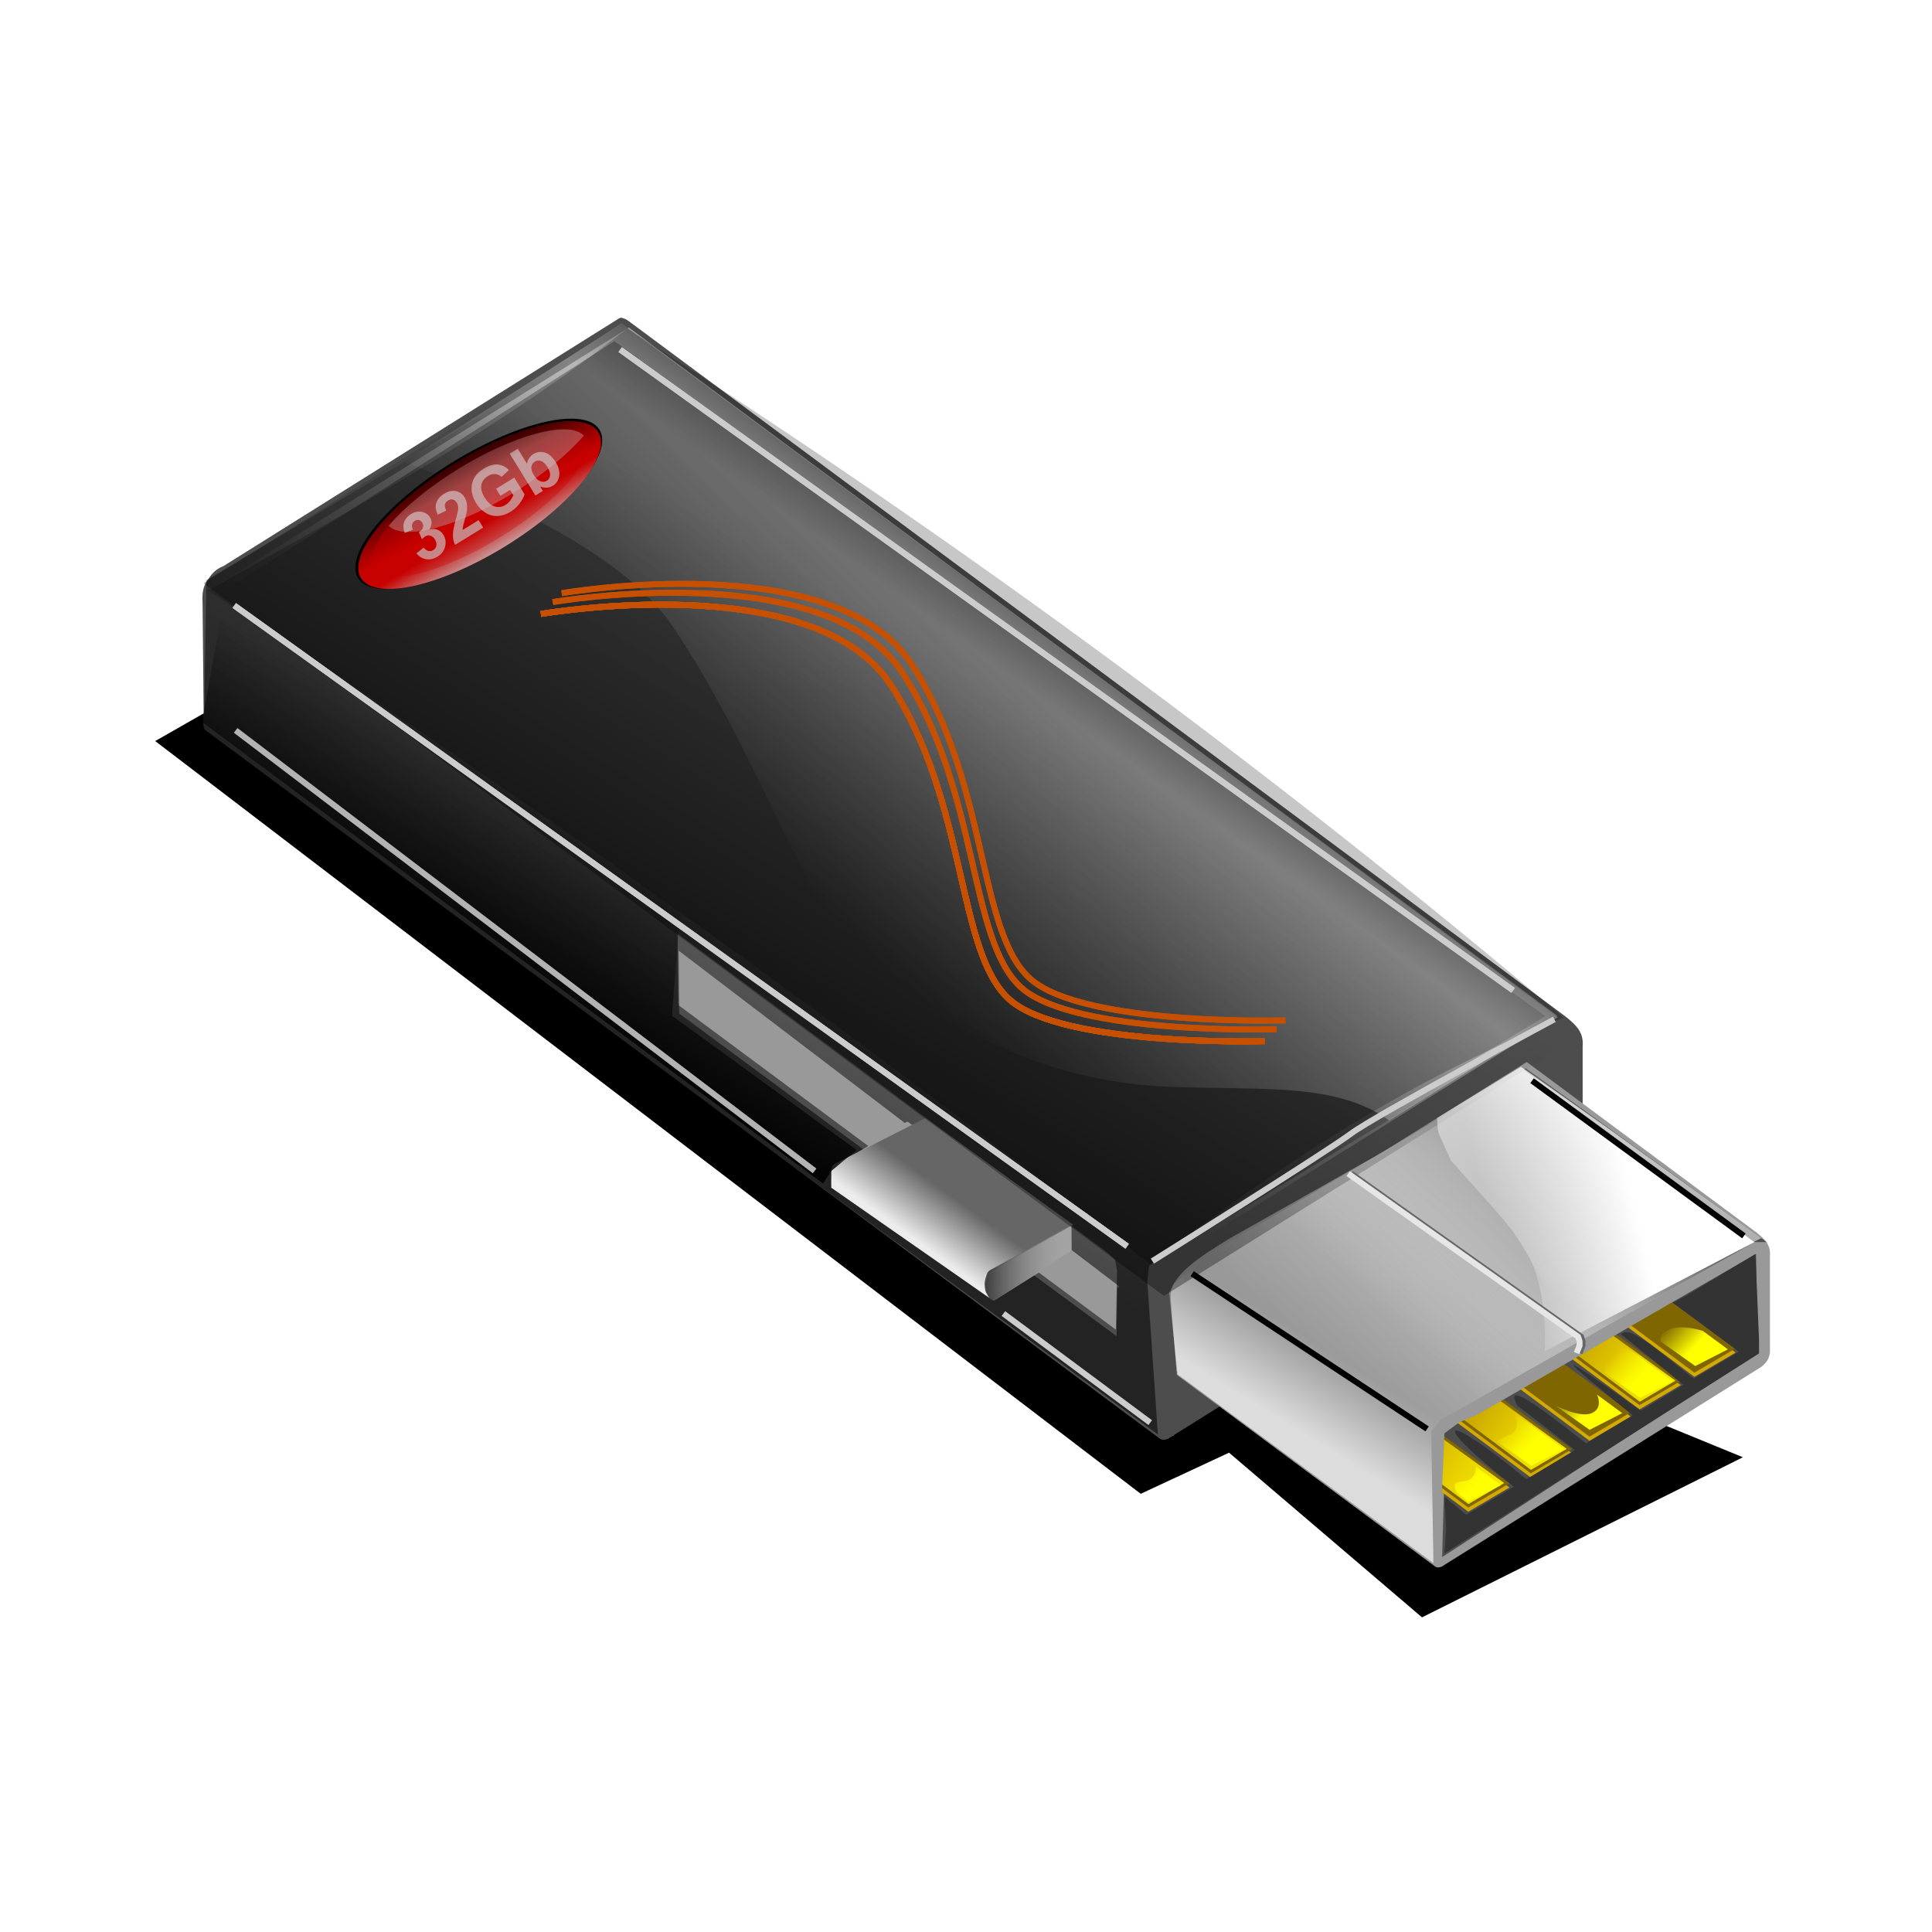 <svg:svg xmlns:dc="http://purl.org/dc/elements/1.1/" xmlns:ns1="http://www.w3.org/1999/xlink" xmlns:ns3="http://creativecommons.org/ns#" xmlns:rdf="http://www.w3.org/1999/02/22-rdf-syntax-ns#" xmlns:svg="http://www.w3.org/2000/svg" height="529.605" id="svg2" version="1.1" viewBox="-15.192 -80.623 529.605 529.605" width="529.605">
  <svg:defs id="defs4">
    <svg:linearGradient id="linearGradient4605">
      <svg:stop id="stop4607" offset="0" style="stop-color:#ffff00" />
      <svg:stop id="stop4609" offset="1" style="stop-color:#ffff00;stop-opacity:0" />
    </svg:linearGradient>
    <svg:linearGradient id="linearGradient3307">
      <svg:stop id="stop3309" offset="0" style="stop-color:#550000" />
      <svg:stop id="stop3311" offset="1" style="stop-color:#550000;stop-opacity:0" />
    </svg:linearGradient>
    <svg:linearGradient id="linearGradient3225">
      <svg:stop id="stop3227" offset="0" style="stop-color:#000000" />
      <svg:stop id="stop3229" offset="1" style="stop-color:#000000;stop-opacity:0" />
    </svg:linearGradient>
    <svg:linearGradient id="linearGradient3158">
      <svg:stop id="stop3160" offset="0" style="stop-color:#ffffff" />
      <svg:stop id="stop3162" offset="1" style="stop-color:#ffffff;stop-opacity:0" />
    </svg:linearGradient>
    <svg:linearGradient id="linearGradient3105">
      <svg:stop id="stop3107" offset="0" style="stop-color:#cccccc" />
      <svg:stop id="stop3109" offset="1" style="stop-color:#cccccc;stop-opacity:0" />
    </svg:linearGradient>
    <svg:linearGradient id="linearGradient3017">
      <svg:stop id="stop3019" offset="0" style="stop-color:#d4aa00" />
      <svg:stop id="stop3021" offset="1" style="stop-color:#d4aa00;stop-opacity:0" />
    </svg:linearGradient>
    <svg:filter color-interpolation-filters="sRGB" id="filter4111">
      <svg:feGaussianBlur id="feGaussianBlur4113" stdDeviation="1.032" />
    </svg:filter>
    <svg:filter color-interpolation-filters="sRGB" id="filter4155">
      <svg:feGaussianBlur id="feGaussianBlur4157" stdDeviation="0.978" />
    </svg:filter>
    <svg:filter color-interpolation-filters="sRGB" id="filter4318">
      <svg:feGaussianBlur id="feGaussianBlur4320" stdDeviation="5.851" />
    </svg:filter>
    <svg:filter color-interpolation-filters="sRGB" id="filter4635">
      <svg:feGaussianBlur id="feGaussianBlur4637" stdDeviation="1.292" />
    </svg:filter>
    <svg:filter color-interpolation-filters="sRGB" id="filter4697">
      <svg:feGaussianBlur id="feGaussianBlur4699" stdDeviation="1.289" />
    </svg:filter>
    <svg:filter color-interpolation-filters="sRGB" id="filter4715">
      <svg:feGaussianBlur id="feGaussianBlur4717" stdDeviation="0.431" />
    </svg:filter>
    <svg:filter color-interpolation-filters="sRGB" height="1.275" id="filter4753" width="1.178" x="-.089" y="-.137">
      <svg:feGaussianBlur id="feGaussianBlur4755" stdDeviation="1.336" />
    </svg:filter>
    <svg:filter color-interpolation-filters="sRGB" id="filter4769">
      <svg:feGaussianBlur id="feGaussianBlur4771" stdDeviation="0.814" />
    </svg:filter>
    <svg:linearGradient gradientUnits="userSpaceOnUse" id="linearGradient3806" x1="429.92" x2="395.63" y1="560.22" y2="535.82" ns1:href="#linearGradient3017" />
    <svg:linearGradient gradientUnits="userSpaceOnUse" id="linearGradient3808" x1="440.17" x2="418.61" y1="568.35" y2="553.85" ns1:href="#linearGradient4605" />
    <svg:linearGradient gradientUnits="userSpaceOnUse" id="linearGradient3826" x1="570.63" x2="578.7" y1="132.62" y2="253.66" ns1:href="#linearGradient3105" />
    <svg:linearGradient gradientUnits="userSpaceOnUse" id="linearGradient3830" x1="560.75" x2="552.88" y1="276.88" y2="190.43">
      <svg:stop id="stop3126" offset="0" style="stop-color:#000000" />
      <svg:stop id="stop3128" offset="1" style="stop-color:#000000;stop-opacity:0" />
    </svg:linearGradient>
    <svg:linearGradient gradientUnits="userSpaceOnUse" id="linearGradient3832" x1="297.69" x2="303.35" y1="541.83" y2="534.05">
      <svg:stop id="stop3140" offset="0" style="stop-color:#ececec" />
      <svg:stop id="stop3142" offset="1" style="stop-color:#ececec;stop-opacity:0" />
    </svg:linearGradient>
    <svg:linearGradient gradientUnits="userSpaceOnUse" id="linearGradient3834" x1="307.19" x2="329.5" y1="545.61" y2="545.8">
      <svg:stop id="stop3150" offset="0" style="stop-color:#000000" />
      <svg:stop id="stop3152" offset="1" style="stop-color:#ffffff;stop-opacity:0" />
    </svg:linearGradient>
    <svg:linearGradient gradientUnits="userSpaceOnUse" id="linearGradient3836" x1="423.56" x2="373.35" y1="506.48" y2="566.58" ns1:href="#linearGradient3158" />
    <svg:linearGradient gradientUnits="userSpaceOnUse" id="linearGradient3838" x1="365.93" x2="373.35" y1="576.48" y2="564.46" ns1:href="#linearGradient3158" />
    <svg:linearGradient gradientUnits="userSpaceOnUse" id="linearGradient3842" x1="419.31" x2="385.37" y1="525.57" y2="561.63">
      <svg:stop id="stop3178" offset="0" style="stop-color:#000000" />
      <svg:stop id="stop3182" offset=".501" style="stop-color:#7f7f7f;stop-opacity:.498" />
      <svg:stop id="stop3180" offset="1" style="stop-color:#ffffff;stop-opacity:0" />
    </svg:linearGradient>
    <svg:linearGradient gradientUnits="userSpaceOnUse" id="linearGradient3844" x1="363.45" x2="280.01" y1="396.87" y2="483.14">
      <svg:stop id="stop3191" offset="0" style="stop-color:#ffffff" />
      <svg:stop id="stop3193" offset="1" style="stop-color:#ffffff;stop-opacity:0" />
    </svg:linearGradient>
    <svg:linearGradient gradientUnits="userSpaceOnUse" id="linearGradient3846" x1="345.07" x2="328.8" y1="435.06" y2="457.69">
      <svg:stop id="stop3203" offset="0" style="stop-color:#000000" />
      <svg:stop id="stop3205" offset="1" style="stop-color:#000000;stop-opacity:0" />
    </svg:linearGradient>
    <svg:linearGradient gradientUnits="userSpaceOnUse" id="linearGradient3848" x1="207.18" x2="223.45" y1="489.51" y2="462.64" ns1:href="#linearGradient3225" />
    <svg:linearGradient gradientUnits="userSpaceOnUse" id="linearGradient3852" x1="418.61" x2="394.57" y1="529.1" y2="534.76">
      <svg:stop id="stop3239" offset="0" style="stop-color:#ffffff" />
      <svg:stop id="stop3241" offset="1" style="stop-color:#ffffff;stop-opacity:0" />
    </svg:linearGradient>
    <svg:linearGradient gradientUnits="userSpaceOnUse" id="linearGradient3854" x1="603.66" x2="597.37" y1="255.61" y2="187.96">
      <svg:stop id="stop3252" offset="0" style="stop-color:#000000" />
      <svg:stop id="stop3254" offset="1" style="stop-color:#000000;stop-opacity:0" />
    </svg:linearGradient>
    <svg:linearGradient gradientUnits="userSpaceOnUse" id="linearGradient3856" x1="67.408" x2="62.57" y1="335.03" y2="371.15">
      <svg:stop id="stop3270" offset="0" style="stop-color:#000000" />
      <svg:stop id="stop3272" offset="1" style="stop-color:#000000;stop-opacity:0" />
    </svg:linearGradient>
    <svg:linearGradient gradientUnits="userSpaceOnUse" id="linearGradient3858" x1="63.45" x2="63.89" y1="399.33" y2="378.19">
      <svg:stop id="stop3280" offset="0" style="stop-color:#ffffff" />
      <svg:stop id="stop3282" offset="1" style="stop-color:#ffffff;stop-opacity:0" />
    </svg:linearGradient>
    <svg:linearGradient gradientUnits="userSpaceOnUse" id="linearGradient3860" x1="32.527" x2="32.173" y1="306.01" y2="313.79" ns1:href="#linearGradient3307" />
    <svg:linearGradient gradientUnits="userSpaceOnUse" id="linearGradient3864" x1="401.12" x2="383.5" y1="501.36" y2="540.24">
      <svg:stop id="stop4597" offset="0" style="stop-color:#ffffff" />
      <svg:stop id="stop4599" offset="1" style="stop-color:#ffffff;stop-opacity:0" />
    </svg:linearGradient>
    <svg:linearGradient gradientUnits="userSpaceOnUse" id="linearGradient3866" x1="419.75" x2="415.5" y1="553.11" y2="549.11" ns1:href="#linearGradient4605" />
    <svg:linearGradient gradientTransform="translate(-9.312 5.375)" gradientUnits="userSpaceOnUse" id="linearGradient3868" x1="419.75" x2="415.5" y1="553.11" y2="549.11" ns1:href="#linearGradient4605" />
    <svg:linearGradient gradientTransform="translate(-17.812 10.75)" gradientUnits="userSpaceOnUse" id="linearGradient3870" x1="419.75" x2="415.5" y1="553.11" y2="549.11" ns1:href="#linearGradient4605" />
    <svg:linearGradient gradientTransform="translate(-27.625 16.812)" gradientUnits="userSpaceOnUse" id="linearGradient3872" x1="419.75" x2="415.5" y1="553.11" y2="549.11" ns1:href="#linearGradient4605" />
    <svg:linearGradient gradientTransform="translate(-38.25 22.875)" gradientUnits="userSpaceOnUse" id="linearGradient3874" x1="420.69" x2="415.5" y1="553.86" y2="549.11" ns1:href="#linearGradient4605" />
  </svg:defs>
  <svg:g id="g4887" transform="matrix(.826 0 0 .826 14.699 -123.61)">
    <svg:g id="g3709" transform="matrix(1.969 0 0 1.969 -299.09 -591.44)">
      <svg:g id="g4412" transform="translate(-11.314 -7.071)">
        <svg:path d="m428.51 575.77 14.142 5.657-55.154 26.87-33.941-28.284-15.556 7.071-172.53-128.69 73.539-41.012z" id="path4300" style="filter:url(#filter4318);stroke:#000000;stroke-width:1px;fill:#000000" transform="matrix(.958 0 0 .981 13.354 9.156)" />
        <svg:g id="g4188">
          <svg:path d="m517.94 195.97 201.09 0.273c0.052 0.004 0.398 1.204 0.476 1.857l0.011 80.326c-0.043 0.19-0.124 0.388-0.275 0.6-0.064 0.089-0.235 0.161-0.455 0.227h-200.55l-0.124-0.048-0.122-0.076zm-22.759-21.662c0.248-0.162 0.521-0.19 0.919-0.209l196.8 0.013c2.258 0.095 4.124 0.314 6.167 2.501l18.807 17.804c0.544 0.688 1.007 1.356 1.173 1.872l-22.633 61.094 22.425 21.725-200.85 0.018-0.221-0.16-0.233-0.187-18.563-17.349c-1.255-1.172-2.61-2.232-3.321-4.016-0.524-1.22-1.066-2.432-0.74-3.995l-0.07-78.084c-0.001-0.412-0.096-1.024 0.337-1.026z" id="rect2989" style="fill:#4d4d4d" transform="matrix(.803 .596 -.848 .53 0 0)" />
          <svg:path d="m315 468.26 127.66 94.982c0.03 0.026-0.555 0.693-0.944 1.003l-53.924 33.701c-0.155 0.059-0.34 0.104-0.578 0.122-0.1 0.007-0.258-0.043-0.441-0.119l-127.51-94.6-0.046-0.079-0.026-0.09zm0.074-19.824c0.266 0.049 0.459 0.166 0.725 0.346l125.11 92.846c1.372 1.105 2.411 2.077 2.242 3.958l0.003 16.34c-0.116 0.545-0.27 1.044-0.511 1.339l-55.408 14.951-0.329 19.692-127.7-94.742-0.033-0.171-0.022-0.188-0.153-16.035c-0.011-1.084-0.161-2.168 0.585-3.251 0.486-0.759 0.955-1.523 2.212-2.025l52.381-32.789c0.276-0.173 0.627-0.475 0.903-0.271z" id="path2995" style="fill:#999999" />
          <svg:path d="m496.98 175.58h199.11v77.357l0.398 2.682 1.987 0.364 21.173 21.373-10.92 1.479-19.855-19.347-1.896-1.399-1.893-0.24h-188.11z" id="rect2997" style="fill:#4d4d4d" transform="matrix(.803 .596 -.848 .53 0 0)" />
          <svg:path d="m698.32 187.62 48.511-0.223 16.061 14.809 1.089 63.805-15.996-15.735-49.14-0.219 12.342 10.17 2.392-58.136z" id="rect3002" style="fill:#4d4d4d" transform="matrix(.803 .596 -.848 .53 0 0)" />
          <svg:g id="g3085" transform="translate(-38.648 21.854)">
            <svg:path d="m398.81 535.11 38.184 27.577-6.01 3.535-37.477-27.931z" id="path3087" style="stroke:#d4aa00;stroke-width:1px;fill:#806600" />
            <svg:path d="m398.81 534.41 38.184 27.577-6.01 3.535-37.477-27.931z" id="path3089" style="stroke:#806600;stroke-width:1px;fill:#806600" />
            <svg:path d="m398.81 534.41 38.184 27.577-6.01 3.535-37.477-27.931z" id="path3091" style="fill:url(#linearGradient3806)" />
            <svg:path d="m398.81 534.41 38.184 27.577-6.01 3.535-37.477-27.931z" id="path3093" style="fill:url(#linearGradient3808)" />
          </svg:g>
          <svg:g id="g3037" transform="translate(-.53 -.884)">
            <svg:path d="m398.81 535.11 38.184 27.577-6.01 3.535-37.477-27.931z" id="path3011" style="stroke:#d4aa00;stroke-width:1px;fill:#806600" />
            <svg:path d="m398.81 534.41 38.184 27.577-6.01 3.535-37.477-27.931z" id="path3013" style="stroke:#806600;stroke-width:1px;fill:#806600" />
            <svg:path d="m398.81 534.41 38.184 27.577-6.01 3.535-37.477-27.931z" id="path3015" style="fill:url(#linearGradient3806)" />
            <svg:path d="m398.81 534.41 38.184 27.577-6.01 3.535-37.477-27.931z" id="path3027" style="fill:url(#linearGradient3808)" />
          </svg:g>
          <svg:g id="g3043" transform="translate(-9.778 4.596)">
            <svg:path d="m398.81 535.11 38.184 27.577-6.01 3.535-37.477-27.931z" id="path3045" style="stroke:#d4aa00;stroke-width:1px;fill:#806600" />
            <svg:path d="m398.81 534.41 38.184 27.577-6.01 3.535-37.477-27.931z" id="path3047" style="stroke:#806600;stroke-width:1px;fill:#806600" />
            <svg:path d="m398.81 534.41 38.184 27.577-6.01 3.535-37.477-27.931z" id="path3049" style="fill:url(#linearGradient3806)" />
            <svg:path d="m398.81 534.41 38.184 27.577-6.01 3.535-37.477-27.931z" id="path3051" style="fill:url(#linearGradient3808)" />
          </svg:g>
          <svg:g id="g3057" transform="translate(-18.208 9.899)">
            <svg:path d="m398.81 535.11 38.184 27.577-6.01 3.535-37.477-27.931z" id="path3059" style="stroke:#d4aa00;stroke-width:1px;fill:#806600" />
            <svg:path d="m398.81 534.41 38.184 27.577-6.01 3.535-37.477-27.931z" id="path3061" style="stroke:#806600;stroke-width:1px;fill:#806600" />
            <svg:path d="m398.81 534.41 38.184 27.577-6.01 3.535-37.477-27.931z" id="path3063" style="fill:url(#linearGradient3806)" />
            <svg:path d="m398.81 534.41 38.184 27.577-6.01 3.535-37.477-27.931z" id="path3065" style="fill:url(#linearGradient3808)" />
          </svg:g>
          <svg:g id="g3071" transform="translate(-28.107 16.087)">
            <svg:path d="m398.81 535.11 38.184 27.577-6.01 3.535-37.477-27.931z" id="path3073" style="stroke:#d4aa00;stroke-width:1px;fill:#806600" />
            <svg:path d="m398.81 534.41 38.184 27.577-6.01 3.535-37.477-27.931z" id="path3075" style="stroke:#806600;stroke-width:1px;fill:#806600" />
            <svg:path d="m398.81 534.41 38.184 27.577-6.01 3.535-37.477-27.931z" id="path3077" style="fill:url(#linearGradient3806)" />
            <svg:path d="m398.81 534.41 38.184 27.577-6.01 3.535-37.477-27.931z" id="path3079" style="fill:url(#linearGradient3808)" />
          </svg:g>
          <svg:path d="m401.76 514.7 40.212 29.377 0.091 0.422-48.199 27.795-3.069 1.309-2.506 1.844-0.593 13.856-44.567-24.279-1.011-12.796c0.102-3.384 4.801-6.476 10.184-9.737l3.27-1.847 45.911-25.932z" id="path3005" style="fill:#999999" />
          <svg:path d="m497.19 175.02 195.01 0.04v83.283l-195.01-0.04z" id="rect3103" style="fill:url(#linearGradient3826)" transform="matrix(.803 .596 -.848 .53 0 0)" />
          <svg:path d="m497.19 175.02 195.01 0.04v83.283l-195.01-0.04z" id="path3116" style="fill:url(#linearGradient3826)" transform="matrix(.803 .596 -.848 .53 0 0)" />
          <svg:path d="m497.9 178.55 192.95-2.321-1.208 77.97-190.86 2.636z" id="rect3118" style="fill:#4d4d4d" transform="matrix(.803 .596 -.848 .53 0 0)" />
          <svg:path d="m497.19 175.02 195.01 0.04-1.157 82.383 1.698 4.066-95.115-1.28 9.695 9.082 91.519-0.283-7.353-7.083-0.651-7.118c0.434 0.75 2.145 2.403 2.521 2.903l24.526 21.124-199.17 1.01-23.288-22.527z" id="path3122" style="opacity:.55;fill:url(#linearGradient3830)" transform="matrix(.803 .596 -.848 .53 0 0)" />
          <svg:g id="g3132" transform="translate(71.25,-16.75)">
            <svg:path d="m226.52 543.68 25.709 19.127c0.006 0.005-0.112 0.14-0.19 0.202l-10.859 6.787c-0.031 0.012-0.068 0.021-0.116 0.025-0.02 0.001-0.052-0.009-0.089-0.024l-25.676-19.053-0.009-0.016-0.005-0.018zm0.015-3.992c0.054 0.01 0.092 0.034 0.146 0.07l25.194 18.697c0.714-0.246 2.361-1.488 2.326-1.109l0.001 3.978c-0.023 0.11-1.929 1.429-1.978 1.488l-11.158 3.011-0.066 3.966-25.716-19.079-0.007-0.034-0.005-0.038-0.031-3.229c-0.002-0.218-0.032-0.436 0.118-0.655 0.098-0.153 0.192-0.307 0.445-0.408l10.548-6.603c0.056-0.035 0.126-0.096 0.182-0.055z" id="path2999" style="fill:#999999" />
            <svg:path d="m213.85 547.21 0.274-0.303 15.471-7.846 24.852 17.988-14.96 8.467c0.24 1.618 0.28 3.364 1.514 4.346l-27.323-19.549-0.013-2.668z" id="path3009" style="fill:#666666" />
          </svg:g>
          <svg:path d="m300.87 522.92c-0.378 0.131-0.766 0.272-1.163 0.422-0.468 0.177-0.949 0.367-1.442 0.569-0.658 0.269-1.338 0.56-2.036 0.869-0.483 0.214-0.974 0.437-1.474 0.667-0.539 0.249-1.087 0.507-1.643 0.774-0.602 0.289-1.214 0.587-1.834 0.894-0.576 0.285-1.16 0.578-1.75 0.877-0.396 0.201-0.795 0.405-1.197 0.611-0.485 0.249-0.973 0.502-1.465 0.758-0.449 0.234-0.9 0.47-1.354 0.709-0.174 0.091-0.222 0.277-0.397 0.369l-0.133 0.443-0.044 3.175 27.388 19.098c-1.186-0.715-1.219-1.785-1.359-2.822l0.509-2.134 1.036-0.564 1.244-0.677 1.332-0.725 1.376-0.749 1.446-0.787 1.599-0.87 1.696-0.923 1.337-0.892c0.788 0.205 1.51-0.092 1.638-0.727l1.263-0.687z" id="path3136" style="fill:url(#linearGradient3832)" />
          <svg:path d="m325.31 540.42-13.438 7.438s-0.438 0.188-0.625 0.562-0.375 1.125-0.438 1.562 0.062 1.438 0.188 1.688 0.688 1.188 0.688 1.188l0.688 0.25 13.125-8.5z" id="path3146" style="fill:url(#linearGradient3834)" />
          <svg:path d="m401.99 513.9 40.659 29.345h-2.121l-53.033 30.052-1.414 1.768v1.414l0.354 20.86-43.134-31.82-1.414-13.789 0.707-1.414 2.475-2.121 3.889-3.182z" id="path3156" style="fill:url(#linearGradient3836)" />
          <svg:path d="m401.99 513.9 40.659 29.345h-2.121l-53.033 30.052-1.414 1.768v1.414l0.354 20.86-43.134-31.82-1.414-13.789 0.707-1.414 2.475-2.121 3.889-3.182z" id="path3166" style="opacity:0.66;fill:url(#linearGradient3838)" />
          <svg:path d="m401.99 513.9 40.659 29.345h-2.121l-53.033 30.052-1.414 1.768v1.414l0.354 20.86-43.134-31.82-1.414-13.789 0.707-1.414 2.475-2.121 3.889-3.182z" id="path3170" style="opacity:0.66;fill:url(#linearGradient3838)" />
          <svg:path d="m401.99 513.9 40.659 29.345h-2.121l-53.033 30.052-1.414 1.768v1.414l0.354 20.86-43.134-31.82-1.414-13.789 0.707-1.414 2.475-2.121 3.889-3.182z" id="path3172" style="opacity:0.66;fill:url(#linearGradient3842)" />
          <svg:path d="m249.6 388.38-36.562 23.375c18.211 6.817 37.417 16.229 45.062 27.531 16.263 24.042 23.335 51.64 36.062 60.125 12.728 8.485 27.556 16.949 48.062 17.656 16.375 0.565 27.806-0.663 36.781 5.656l28.281-17.656-157.69-116.69z" id="path3184" style="fill:url(#linearGradient3844)" />
          <svg:path d="m249.6 388.38-36.562 23.375c18.211 6.817 37.417 16.229 45.062 27.531 16.263 24.042 23.335 51.64 36.062 60.125 12.728 8.485 27.556 16.949 48.062 17.656 16.375 0.565 27.806-0.663 36.781 5.656l28.281-17.656-157.69-116.69z" id="path3199" style="fill:url(#linearGradient3846)" />
          <svg:path d="m182.43 435.77 77.075 51.619-1.414 17.678 31.113 22.627-4.243 3.535-1.414 2.121-104.65-77.782z" id="path3223" style="fill:url(#linearGradient3848)" />
          <svg:path d="m182.43 435.77 77.075 51.619-1.414 17.678 31.113 22.627-4.243 3.535-1.414 2.121-104.65-77.782z" id="path3233" style="fill:url(#linearGradient3848)" />
          <svg:path d="m401.64 514.25 38.891 28.991-35.355 18.385s0.707-9.899-2.828-16.263c-3.535-6.364-12.728-15.556-12.728-15.556l-8.485-4.243z" id="path3235" style="fill:url(#linearGradient3852)" />
          <svg:path d="m495.62 174.78h201.57v83.283h-201.57z" id="rect3248" style="opacity:0.33;fill:url(#linearGradient3854)" transform="matrix(.803 .596 -.848 .53 0 0)" />
          <svg:g id="g4115" transform="matrix(.345 -.212 .212 .345 148.35 312.33)">
            <svg:path d="m96.874 368.94c0 13.864-16.146 25.102-36.062 25.102-19.917 0-36.062-11.239-36.062-25.102 0-13.864 16.146-25.102 36.062-25.102 19.917 0 36.062 11.239 36.062 25.102z" id="path4099" style="filter:url(#filter4111);fill:#000000" transform="matrix(1.635 0 0 .817 -74.7 22.399)" />
            <svg:path d="m96.874 368.94c0 13.864-16.146 25.102-36.062 25.102-19.917 0-36.062-11.239-36.062-25.102 0-13.864 16.146-25.102 36.062-25.102 19.917 0 36.062 11.239 36.062 25.102z" id="path3260" style="fill:#ff0000" transform="matrix(1.608 0 0 .803 -73.026 28.202)" />
            <svg:path d="m96.874 368.94c0 13.864-16.146 25.102-36.062 25.102-19.917 0-36.062-11.239-36.062-25.102 0-13.864 16.146-25.102 36.062-25.102 19.917 0 36.062 11.239 36.062 25.102z" id="path3266" style="fill:url(#linearGradient3856)" transform="matrix(1.608 0 0 .803 -73.026 28.202)" />
            <svg:path d="m96.874 368.94c0 13.864-16.146 25.102-36.062 25.102-19.917 0-36.062-11.239-36.062-25.102 0-13.864 16.146-25.102 36.062-25.102 19.917 0 36.062 11.239 36.062 25.102z" id="path3276" style="fill:url(#linearGradient3858)" transform="matrix(1.608 0 0 .803 -73.026 28.202)" />
            <svg:g id="text3262" style="fill:#ffffff">
              <svg:path d="m-8.146 327.77 3.792-0.46c0.121 0.967 0.446 1.706 0.976 2.217 0.53 0.511 1.171 0.767 1.924 0.767 0.809 0 1.49-0.307 2.043-0.92 0.553-0.613 0.83-1.441 0.83-2.482-0-0.985-0.265-1.766-0.795-2.342-0.53-0.576-1.176-0.864-1.938-0.864-0.502 0-1.101 0.098-1.799 0.293l0.432-3.193c1.06 0.028 1.868-0.202 2.426-0.69 0.558-0.488 0.837-1.136 0.837-1.945-0-0.688-0.204-1.236-0.613-1.645-0.409-0.409-0.953-0.613-1.631-0.613-0.669 0-1.241 0.232-1.715 0.697-0.474 0.465-0.762 1.143-0.864 2.036l-3.611-0.613c0.251-1.236 0.63-2.224 1.136-2.963 0.507-0.739 1.213-1.32 2.119-1.743 0.906-0.423 1.922-0.634 3.046-0.634 1.924 0 3.467 0.613 4.629 1.84 0.957 1.004 1.436 2.138 1.436 3.402-0 1.794-0.981 3.225-2.942 4.294 1.171 0.251 2.108 0.813 2.809 1.687 0.702 0.874 1.053 1.929 1.053 3.165-0 1.794-0.655 3.323-1.966 4.587s-2.942 1.896-4.894 1.896c-1.85 0-3.383-0.532-4.601-1.596s-1.924-2.456-2.119-4.176z" id="path4878" />
              <svg:path d="m21.119 329.56v3.639h-13.733c0.149-1.376 0.595-2.679 1.339-3.911 0.744-1.232 2.212-2.865 4.406-4.901 1.766-1.645 2.849-2.761 3.249-3.346 0.539-0.809 0.809-1.608 0.809-2.398-0-0.874-0.235-1.545-0.704-2.015-0.469-0.469-1.118-0.704-1.945-0.704-0.818 0-1.469 0.246-1.952 0.739-0.483 0.493-0.762 1.311-0.837 2.454l-3.904-0.39c0.232-2.156 0.962-3.704 2.189-4.643 1.227-0.939 2.761-1.408 4.601-1.408 2.017 0 3.602 0.544 4.754 1.631s1.729 2.44 1.729 4.057c-0 0.92-0.165 1.796-0.495 2.628-0.33 0.832-0.853 1.703-1.569 2.614-0.474 0.604-1.329 1.473-2.565 2.607-1.236 1.134-2.019 1.887-2.349 2.259-0.33 0.372-0.597 0.734-0.802 1.087z" id="path4880" />
              <svg:path d="m34.156 325.68v-3.444h8.895v8.142c-0.864 0.837-2.117 1.573-3.757 2.21-1.641 0.637-3.302 0.955-4.984 0.955-2.138 0-4.002-0.448-5.591-1.345-1.589-0.897-2.784-2.18-3.583-3.848-0.799-1.668-1.199-3.483-1.199-5.444-0-2.128 0.446-4.02 1.339-5.675 0.892-1.655 2.198-2.923 3.918-3.806 1.311-0.679 2.942-1.018 4.894-1.018 2.538 0 4.52 0.532 5.947 1.596 1.427 1.064 2.345 2.535 2.754 4.413l-4.099 0.767c-0.288-1.004-0.83-1.796-1.624-2.377-0.795-0.581-1.787-0.871-2.977-0.871-1.803 0-3.237 0.572-4.301 1.715-1.064 1.143-1.596 2.84-1.596 5.089-0 2.426 0.539 4.245 1.617 5.458s2.491 1.819 4.239 1.819c0.864 0 1.731-0.17 2.6-0.509 0.869-0.339 1.615-0.751 2.238-1.234v-2.593z" id="path4882" />
              <svg:path d="m46.648 333.2v-20.44h3.918v7.362c1.208-1.376 2.64-2.063 4.294-2.063 1.803 0 3.295 0.653 4.476 1.959 1.18 1.306 1.771 3.181 1.771 5.626-0 2.528-0.602 4.476-1.806 5.842s-2.665 2.05-4.385 2.05c-0.846 0-1.68-0.211-2.503-0.634-0.823-0.423-1.531-1.048-2.126-1.875v2.175zm3.89-7.724c-0 1.534 0.242 2.668 0.725 3.402 0.679 1.041 1.58 1.562 2.705 1.562 0.864 0 1.601-0.369 2.21-1.108 0.609-0.739 0.913-1.903 0.913-3.493-0-1.692-0.307-2.912-0.92-3.66-0.613-0.748-1.399-1.122-2.356-1.122-0.939 0-1.72 0.365-2.342 1.095-0.623 0.73-0.934 1.838-0.934 3.325z" id="path4884" />
            </svg:g>
            <svg:path d="m96.874 368.94c0 13.864-16.146 25.102-36.062 25.102-19.917 0-36.062-11.239-36.062-25.102 0-13.864 16.146-25.102 36.062-25.102 19.917 0 36.062 11.239 36.062 25.102z" id="path3286" style="opacity:0.33;fill:#ff0000" transform="matrix(1.441 0 0 .662 -62.537 79.458)" />
            <svg:path d="m25.022 306.94c-14.483 0-27.575 1.913-37 4.969 1.735 8.676 24.271 15.562 51.844 15.562 14.483 0 27.575-1.913 37-4.969-1.737-8.675-24.273-15.562-51.844-15.562z" id="path3288" style="opacity:0.33;fill:#ffffff" />
            <svg:path d="m23.81 305.22c-14.215 0-26.888 1.681-36.139 3.802 1.703 6.021 23.734 9.916 50.796 9.916 14.215 0 26.977-0.797 36.227-2.918-1.705-6.02-23.824-10.8-50.884-10.8z" id="path3293" style="opacity:0.33;fill:url(#linearGradient3860)" />
            <svg:path d="m23.898 304.69c-14.215 0-26.888 2.211-36.139 4.332 1.703 6.021 23.645 9.916 50.708 9.916 14.215 0 27.065-0.974 36.315-3.095-1.705-6.02-23.824-11.154-50.884-11.154z" id="path3315" style="opacity:0.33;fill:url(#linearGradient3860)" />
          </svg:g>
          <svg:path d="m236 437.36s46-8 59 12 11 45 20 53 43 7 43 7" id="path4149" style="filter:url(#filter4155);stroke:#ff6600;stroke-width:1px;fill:none" />
          <svg:path d="m236 437.36s46-8 59 12 11 45 20 53 43 7 43 7" id="path4159" style="filter:url(#filter4155);stroke:#ff6600;stroke-width:1px;fill:none" />
          <svg:path d="m236 437.36s46-8 59 12 11 45 20 53 43 7 43 7" id="path4161" style="stroke:#ff6600;stroke-width:1px;fill:none" />
          <svg:path d="m236 437.36s46-8 59 12 11 45 20 53 43 7 43 7" id="path4167" style="filter:url(#filter4155);stroke:#ff6600;stroke-width:1px;fill:none" />
          <svg:path d="m236 437.36s46-8 59 12 11 45 20 53 43 7 43 7" id="path4169" style="filter:url(#filter4155);stroke:#ff6600;stroke-width:1px;fill:none" />
          <svg:path d="m236 437.36s46-8 59 12 11 45 20 53 43 7 43 7" id="path4171" style="stroke:#ff6600;stroke-width:1px;fill:none" />
          <svg:path d="m238 435.36s46-8 59 12 11 45 20 53 43 7 43 7" id="path4179" style="stroke:#ff6600;stroke-width:1px;fill:none" />
          <svg:path d="m238 435.36s46-8 59 12 11 45 20 53 43 7 43 7" id="path4181" style="stroke:#ff6600;stroke-width:1px;fill:none" />
          <svg:path d="m239.5 433.86s46-8 59 12 11 45 20 53 43 7 43 7" id="path4183" style="stroke:#ff6600;stroke-width:1px;fill:none" />
          <svg:path d="m239.5 433.86s46-8 59 12 11 45 20 53 43 7 43 7" id="path4185" style="stroke:#ff6600;stroke-width:1px;fill:none" />
          <svg:path d="m497.18 175.35c66.082-5.186 131.23-5.127 195.65-0.89-4.489 21.615-5.416 47.967-1.708 80.486-63.072-1.729-127.53-0.851-193.94 3.687 1.473-27.884 3.109-55.662 0-83.283z" id="rect2987" style="opacity:0.22;fill:#000000" transform="matrix(.803 .596 -.848 .53 0 0)" />
        </svg:g>
      </svg:g>
      <svg:path d="m377.25 584.55-0.26-5.48 3.663 3.047 8.028-4.725c-14.479-11.296-12.595-13.427 2.122-1.275l8.158-4.903-9.734-7.535c-1.768-3.424 1.229-1.823 11.617 6.404l7.864-4.726c-8.486-6.908-18.061-14.627 1.323-0.795l7.239-4.351-10.465-8.484-0.098 0.001c1.581-1.935 7.668 4.015 12.308 7.434l7.57-4.55-11.113-8.225 2.005-1.06 11.906-7.149 0.616 14.436v2.312l-53 33.688z" id="path4545" style="fill:#333333" />
      <svg:path d="m361.25 524.61 38.75 27.5 0.25 0.75v0.75l-0.5 1.25" id="path4547" style="stroke:#666666;stroke-width:1px;fill:none" />
      <svg:path d="m360.75 524.61 38.75 27.5 0.25 0.75v0.75l-0.5 1.25" id="path4549" style="stroke:#e6e6e6;stroke-width:1px;fill:none" />
      <svg:path d="m378.12 522.49s10 11 10.875 12.5 4.875 8 4.875 8.875v10.25l36.5-18.625-25.25-18.125-15.25-10.75-14.125 8.625s0 2 0.375 2.875 2 4.375 2 4.375z" id="path4593" style="fill:url(#linearGradient3864)" />
      <svg:path d="m420.5 551.11s-3.562-1.125-5.562-0.25-1.5 2.062-1.5 2.062l5.812 4.125 5.5-2.812z" id="path4603" style="fill:url(#linearGradient3866)" />
      <svg:path d="m411.19 556.49s-4.062-3.562-6.062-2.688-1 4.5-1 4.5l5.812 4.125 5.5-2.812z" id="path4613" style="fill:url(#linearGradient3868)" />
      <svg:path d="m402.69 561.86s1.125 2.25-0.875 3.125-6.188-1.312-6.188-1.312l5.812 4.125 5.5-2.812z" id="path4617" style="fill:url(#linearGradient3870)" />
      <svg:path d="m388.62 564.8s1.5 2.875-0.5 3.75-2.312 1.188-2.312 1.188l5.812 4.125 5.5-2.812z" id="path4621" style="fill:url(#linearGradient3872)" />
      <svg:path d="m382.25 573.99s0.312 2.375-2.312 2.5c-2.181 0.104-0.812 1.938-0.812 1.938l1.875 1.5 5.5-2.812z" id="path4625" style="fill:url(#linearGradient3874)" />
      <svg:path d="m173 428.86 150.5 108" id="path4629" style="filter:url(#filter4635);stroke:#cccccc;stroke-width:1px;fill:none" />
      <svg:path d="m173 428.86 150.5 108" id="path4681" style="filter:url(#filter4635);stroke:#cccccc;stroke-width:1px;fill:none" />
      <svg:path d="m238.05 385.73 150.5 108" id="path4683" style="filter:url(#filter4635);stroke:#cccccc;stroke-width:1px;fill:none" />
      <svg:path d="m238.05 385.73 150.5 108" id="path4685" style="filter:url(#filter4635);stroke:#cccccc;stroke-width:1px;fill:none" />
      <svg:path d="m173.24 449.91 97.581 74.246" id="path4687" style="filter:url(#filter4697);stroke:#b3b3b3;stroke-width:1px;fill:none" />
      <svg:path d="m302.64 548.2 24.749 18.385" id="path4701" style="filter:url(#filter4715);stroke:#cccccc;stroke-width:1px;fill:none" />
      <svg:path d="m334.46 541.48 39.598 26.163" id="path4719" style="filter:url(#filter4753);stroke:#000000;stroke-width:1px;fill:none" />
      <svg:path d="m391.74 508.95 35.709 26.163" id="path4757" style="filter:url(#filter4753);stroke:#000000;stroke-width:1px;fill:none" />
      <svg:path d="m395.5 498.61s-30.25 16.25-34.25 19.25-33.5 21.5-33.5 21.5" id="path4759" style="filter:url(#filter4769);stroke:#cccccc;stroke-width:1px;fill:none" />
    </svg:g>
  </svg:g>
</svg:svg>